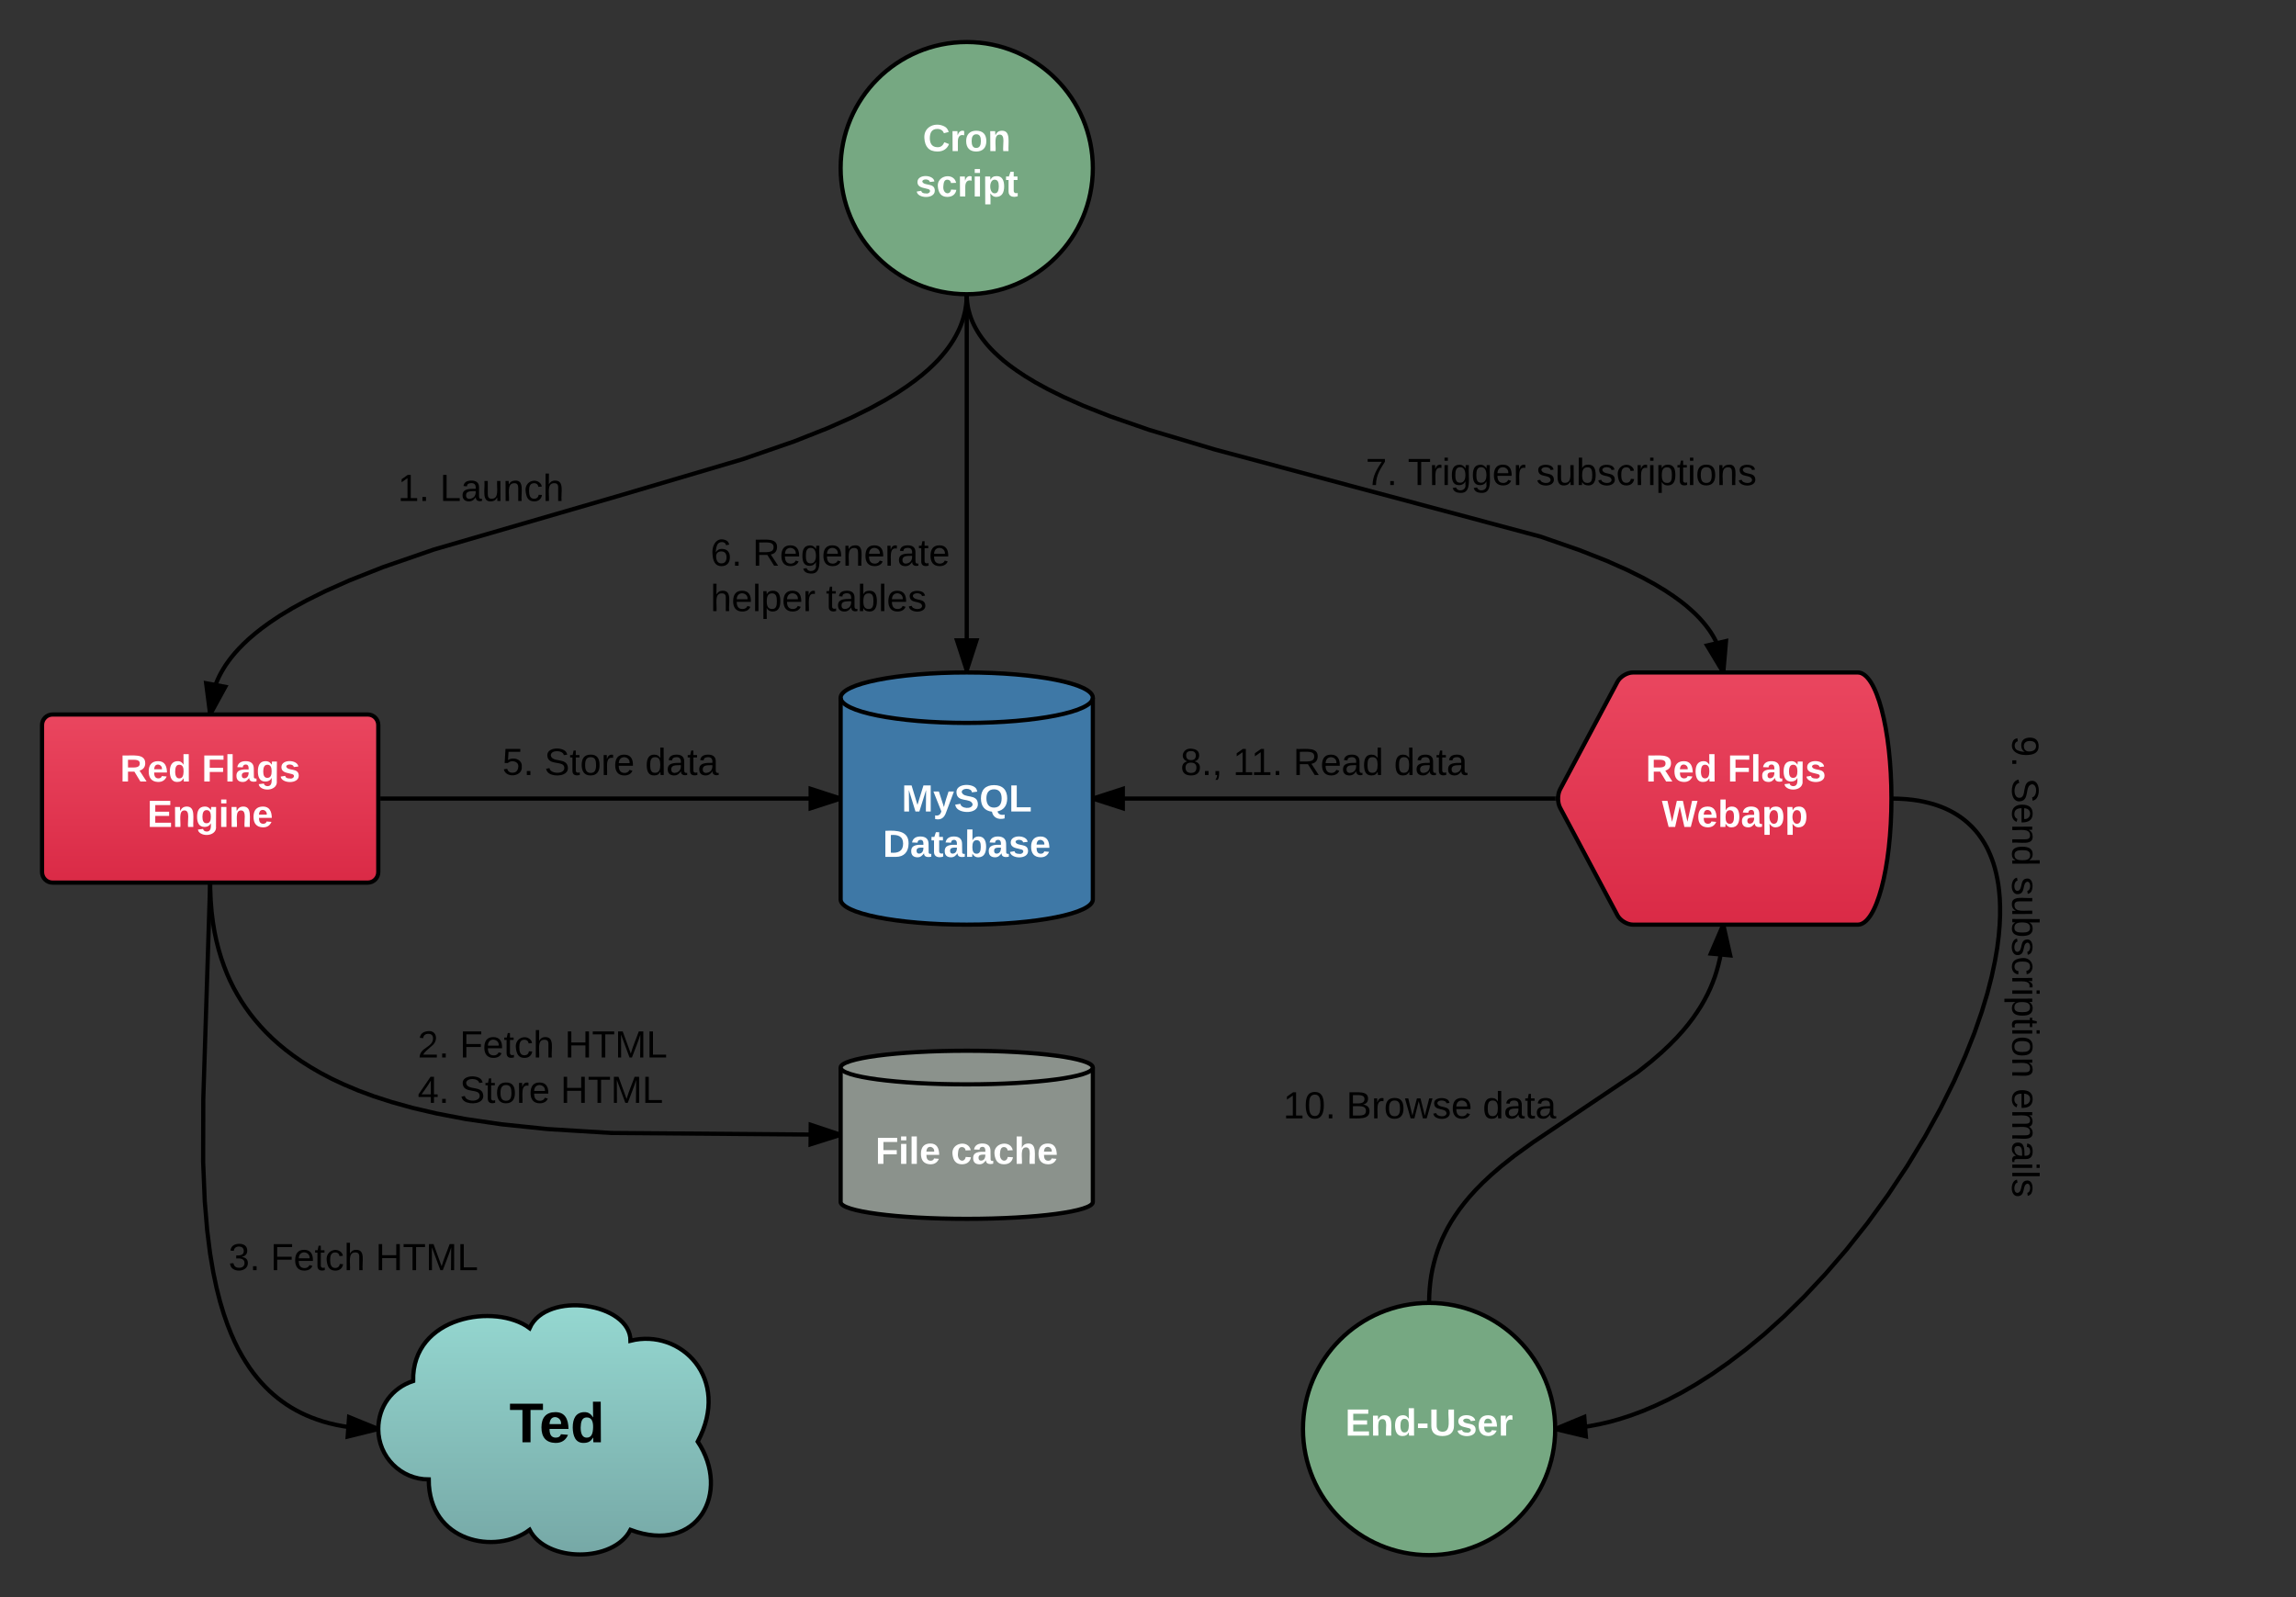<svg xmlns="http://www.w3.org/2000/svg" xmlns:xlink="http://www.w3.org/1999/xlink" width="1092.5" height="760"><rect width="100%" height="100%" fill="#333333" stroke="none"/><g transform="translate(-220 -220)"><path d="M424 924c-13.25 0-24-10.75-24-24 0-10.6 6.5-19.55 16.58-22.83C416 846 456 840 472 852c8-18 48-12 48 6 24-6 48 18 32 48 16 24 0 54-32 42-8 15.6-40 15.6-48 0-16 12-48 6-48-24z" stroke="#000" stroke-width="2" fill="url(#a)"/><use xlink:href="#b" transform="matrix(1,0,0,1,400,840) translate(62.375 66.333)"/><path d="M740 792c0 4.42-26.86 8-60 8s-60-3.58-60-8v-64c0-4.42 26.86-8 60-8s60 3.58 60 8z" stroke="#000" stroke-width="2" fill="#8b928c"/><path d="M740 728c0 4.42-26.86 8-60 8s-60-3.58-60-8" stroke="#000" stroke-width="2" fill="none"/><use xlink:href="#c" transform="matrix(1,0,0,1,620,741) translate(16.555 32.837)"/><use xlink:href="#d" transform="matrix(1,0,0,1,620,741) translate(52.505 32.837)"/><path d="M400 900l-4.7-.1-4.3-.27-3.96-.4-3.67-.55-3.42-.65-3.2-.75-3-.84-2.85-.93-2.7-1-2.57-1.07-2.45-1.15-2.36-1.24-2.27-1.3-2.2-1.4-2.1-1.47-2.08-1.57-2.02-1.67-1.97-1.77-1.93-1.9-1.9-2.02-1.86-2.16-1.86-2.33-1.82-2.5-1.8-2.74-1.8-2.95-1.8-3.24-1.76-3.56-1.75-3.95-1.74-4.42-1.72-4.96-1.7-5.63-1.66-6.5-1.6-7.55-1.52-9-1.37-10.95-1.16-13.87-.77-18.75.07-29.95L320 640" stroke="#000" stroke-width="2" fill="none"/><path d="M400 900l-14.56 3.6.66-9.25z"/><path d="M400.1 898.97L400 900l.06 1.02-15.72 3.88.86-12zm-13.57 3.33l10.24-2.53-9.77-3.97zM321 640.03l-1-.03h1z"/><use xlink:href="#e" transform="matrix(1,0,0,1,328.746,810.029) translate(0 14.4)"/><use xlink:href="#f" transform="matrix(1,0,0,1,328.746,810.029) translate(20 14.4)"/><use xlink:href="#g" transform="matrix(1,0,0,1,328.746,810.029) translate(69.95 14.4)"/><path d="M620 760l-109.13-.87-30.43-1.87L458.6 755l-17.02-2.5-13.83-2.64-11.56-2.7-9.86-2.75-8.52-2.75-7.45-2.77-6.58-2.77-5.9-2.75-5.26-2.76-4.77-2.76-4.34-2.75-3.96-2.76-3.64-2.76-3.35-2.77-3.1-2.78-2.88-2.82-2.67-2.85-2.5-2.9-2.33-2.93-2.17-3-2.04-3.06-1.9-3.14-1.8-3.24-1.65-3.33-1.54-3.46-1.4-3.6-1.32-3.76-1.18-3.93-1.06-4.12-.93-4.36-.77-4.62-.62-4.93-.43-5.28-.24-5.7-.03-3" stroke="#000" stroke-width="2" fill="none"/><path d="M620 760l-14.3 4.52.07-9.27z"/><path d="M620 758.95v2.1l-15.32 4.84.1-12.03zm-13.3 4.2l10.06-3.18-10-3.33zM319 640.06V640h1z"/><use xlink:href="#h" transform="matrix(1,0,0,1,418.755,708.811) translate(0 14.4)"/><use xlink:href="#f" transform="matrix(1,0,0,1,418.755,708.811) translate(20 14.4)"/><use xlink:href="#i" transform="matrix(1,0,0,1,418.755,708.811) translate(69.95 14.4)"/><use xlink:href="#j" transform="matrix(1,0,0,1,418.755,708.811) translate(0 36)"/><use xlink:href="#k" transform="matrix(1,0,0,1,418.755,708.811) translate(20 36)"/><use xlink:href="#g" transform="matrix(1,0,0,1,418.755,708.811) translate(67.95 36)"/><path d="M740 300c0 33.14-26.86 60-60 60s-60-26.86-60-60 26.86-60 60-60 60 26.86 60 60z" stroke="#000" stroke-width="2" fill="#76a882"/><use xlink:href="#l" transform="matrix(1,0,0,1,620,240) translate(39.08 51.9)"/><use xlink:href="#m" transform="matrix(1,0,0,1,620,240) translate(35.555 73.5)"/><path d="M240 565c0-2.76 2.24-5 5-5h150c2.76 0 5 2.24 5 5v70c0 2.76-2.24 5-5 5H245c-2.76 0-5-2.24-5-5z" stroke="#000" stroke-width="2" fill="url(#n)"/><use xlink:href="#o" transform="matrix(1,0,0,1,240,560) translate(37.105 31.9)"/><use xlink:href="#p" transform="matrix(1,0,0,1,240,560) translate(76.005 31.9)"/><use xlink:href="#q" transform="matrix(1,0,0,1,240,560) translate(50.08 53.5)"/><path d="M680 360l-.04 1.73-.1 1.7-.18 1.66-.24 1.64-.3 1.63-.4 1.63-.45 1.62-.54 1.63-.6 1.64-.7 1.65-.8 1.68-.9 1.72-1 1.75-1.15 1.8-1.28 1.85-1.46 1.92-1.65 2-1.87 2.1-2.16 2.18-2.47 2.33-2.87 2.47-3.35 2.65-3.94 2.86-4.7 3.13-5.7 3.43-7.02 3.85-8.86 4.4-11.57 5.13-15.93 6.3-24.28 8.4-60.22 17.8-86.77 25.2-24.27 8.4-15.92 6.3-11.56 5.13-8.86 4.4-7.02 3.84-5.7 3.44-4.7 3.14-3.94 2.86-3.35 2.65-2.87 2.47-2.47 2.33-2.16 2.2-1.88 2.08-1.66 2-1.46 1.92-1.3 1.85-1.13 1.8-1.02 1.75-.9 1.72-.78 1.68-.7 1.66-.6 1.65-.54 1.63-.45 1.62-.38 1.63-.3 1.63-.25 1.65-.18 1.68-.1 1.7L320 560" stroke="#000" stroke-width="2" fill="none"/><path d="M680.98 360.2l-1-.2h.02l1.02-.04zM327.2 546.84L320 560l-1.9-14.88z"/><path d="M328.73 546.1l-7.6 13.9H319l-2.08-16.1zm-8.13 10.72l5.06-9.25-6.4-1.2z"/><use xlink:href="#r" transform="matrix(1,0,0,1,409.347,443.986) translate(0 14.4)"/><use xlink:href="#s" transform="matrix(1,0,0,1,409.347,443.986) translate(20 14.4)"/><path d="M740 648c0 6.63-26.86 12-60 12s-60-5.37-60-12v-96c0-6.63 26.86-12 60-12s60 5.37 60 12z" stroke="#000" stroke-width="2" fill="#3e78a6"/><path d="M740 552c0 6.63-26.86 12-60 12s-60-5.37-60-12" stroke="#000" stroke-width="2" fill="none"/><use xlink:href="#t" transform="matrix(1,0,0,1,620,569) translate(29.055 37.15)"/><use xlink:href="#u" transform="matrix(1,0,0,1,620,569) translate(20.08 58.75)"/><path d="M401 600h219" stroke="#000" stroke-width="2" fill="none"/><path d="M401 601h-1v-2h1zM620 600l-14.27 4.64v-9.28z"/><path d="M620 598.95v2.1L604.73 606v-12zm-13.27 4.3l10.03-3.25-10.03-3.26z"/><use xlink:href="#v" transform="matrix(1,0,0,1,459.027,574.4) translate(0 14.4)"/><use xlink:href="#k" transform="matrix(1,0,0,1,459.027,574.4) translate(20 14.4)"/><use xlink:href="#w" transform="matrix(1,0,0,1,459.027,574.4) translate(67.95 14.4)"/><path d="M989.65 544.4c1.3-2.42 4.6-4.4 7.35-4.4h107c8.84 0 16 26.86 16 60s-7.16 60-16 60H997c-2.76 0-6.05-1.98-7.35-4.4l-27.3-51.2c-1.3-2.42-1.3-6.38 0-8.8z" stroke="#000" stroke-width="2" fill="url(#x)"/><use xlink:href="#o" transform="matrix(1,0,0,1,960,540) translate(43.105 51.9)"/><use xlink:href="#p" transform="matrix(1,0,0,1,960,540) translate(82.005 51.9)"/><use xlink:href="#y" transform="matrix(1,0,0,1,960,540) translate(50.78 73.5)"/><path d="M740 600h220" stroke="#000" stroke-width="2" fill="none"/><path d="M754.27 604.64L740 600l14.27-4.64z"/><path d="M755.27 606L740 601.06v-2.1l15.27-4.96zm-12.03-6l10.03 3.26v-6.52zM961.4 600.45l.06.55H960v-2h1.47z"/><use xlink:href="#z" transform="matrix(1,0,0,1,781.702,574.4) translate(0 14.4)"/><use xlink:href="#A" transform="matrix(1,0,0,1,781.702,574.4) translate(25 14.4)"/><use xlink:href="#B" transform="matrix(1,0,0,1,781.702,574.4) translate(53.65 14.4)"/><use xlink:href="#w" transform="matrix(1,0,0,1,781.702,574.4) translate(101.6 14.4)"/><path d="M960 900c0 33.14-26.86 60-60 60s-60-26.86-60-60 26.86-60 60-60 60 26.86 60 60z" stroke="#000" stroke-width="2" fill="#76a882"/><use xlink:href="#C" transform="matrix(1,0,0,1,840,840) translate(20.105 63.15)"/><path d="M900 840l.07-3.54.22-3.38.33-3.23.45-3.12.58-3 .7-2.94.8-2.87.9-2.82 1.03-2.76 1.15-2.76 1.3-2.74 1.43-2.76 1.6-2.77 1.8-2.8 2-2.9 2.25-2.96 2.55-3.08 2.92-3.24 3.4-3.46 4-3.75 4.87-4.2 6.24-4.94 8.95-6.46 49.84-33.46 6.23-4.94 4.87-4.2 4-3.76 3.4-3.46 2.92-3.24 2.55-3.08 2.25-2.97 2-2.9 1.8-2.8 1.6-2.78 1.44-2.76 1.3-2.74 1.15-2.76 1.04-2.77.9-2.83.8-2.86.7-2.92.58-3 .45-3.13.34-3.23.23-3.38.07-3.54" stroke="#000" stroke-width="2" fill="none"/><path d="M900.05 840H900l-1 .04v-.14zM1043.28 674.64l-9.23-.87L1040 660z"/><path d="M1044.56 675.76l-11.97-1.12 6.3-14.64h2.12zm-9.04-2.86l6.5.6-2.32-10.28z"/><g><use xlink:href="#D" transform="matrix(1,0,0,1,830.612,737.775) translate(0 14.4)"/><use xlink:href="#E" transform="matrix(1,0,0,1,830.612,737.775) translate(30 14.4)"/><use xlink:href="#F" transform="matrix(1,0,0,1,830.612,737.775) translate(94.9 14.4)"/></g><path d="M1159.9 525c0-2.76 2.24-5 5-5h33.2c2.76 0 5 2.24 5 5v310c0 2.76-2.24 5-5 5h-33.2c-2.76 0-5-2.24-5-5z" fill="none"/><g><use xlink:href="#G" transform="matrix(-1.8369701987210297e-16,1,-1,-1.8369701987210297e-16,1203.1,520) translate(50.15 25.6)"/><use xlink:href="#H" transform="matrix(-1.8369701987210297e-16,1,-1,-1.8369701987210297e-16,1203.1,520) translate(70.15 25.6)"/><use xlink:href="#I" transform="matrix(-1.8369701987210297e-16,1,-1,-1.8369701987210297e-16,1203.1,520) translate(117.15 25.6)"/><use xlink:href="#J" transform="matrix(-1.8369701987210297e-16,1,-1,-1.8369701987210297e-16,1203.1,520) translate(218 25.6)"/></g><path d="M1120 600l3.68.08 3.34.2 3.04.32 2.78.4 2.56.5 2.36.56 2.2.6 2.05.67 1.93.72 1.8.75 1.7.8 1.6.84 1.52.88 1.45.92 1.37.95 1.32 1 1.25 1.04 1.2 1.1 1.17 1.12 1.12 1.2 1.08 1.24 1.03 1.3 1 1.4.97 1.44.93 1.53.9 1.62.84 1.72.8 1.83.78 1.96.74 2.1.68 2.27.62 2.44.56 2.65.5 2.86.38 3.14.3 3.43.14 3.77v4.17l-.2 4.62-.43 5.13-.72 5.73-1.1 6.4-1.52 7.17-2.06 8.03-2.72 8.97-3.47 9.98-4.37 11-5.34 12-6.4 12.87-7.42 13.5-8.38 13.84-9.17 13.8-9.75 13.4-10.05 12.7-10.12 11.7-9.97 10.64-9.67 9.48-9.28 8.37-8.83 7.3-8.35 6.34-7.86 5.47-7.4 4.7-6.95 4.02-6.55 3.42-6.17 2.9-5.83 2.46-5.52 2.05-5.23 1.7-4.98 1.4-4.76 1.1-4.54.87-4.37.65-4.2.44-4.07.26-3.93.08" stroke="#000" stroke-width="2" fill="none"/><path d="M1120.1 599l-.1 1.08V600l-.03-1zM974.6 903.5L960 900l13.85-5.75z"/><path d="M975.7 904.78l-15.74-3.76.04-1.02-.04-1.07 14.78-6.13zm-12.47-5.04l10.25 2.46-.5-6.5z"/><path d="M680 360v179" stroke="#000" stroke-width="2" fill="none"/><path d="M680 360l1-.04v.04h-2v-.04zM680 539l-4.64-14.27h9.28z"/><path d="M680.72 540.03L680 540l-.72.02-5.3-16.3h12.03zm-3.98-14.3l3.26 10.03 3.26-10.03z"/><g><use xlink:href="#K" transform="matrix(1,0,0,1,558.1,474.8) translate(0 14.4)"/><use xlink:href="#L" transform="matrix(1,0,0,1,558.1,474.8) translate(20 14.4)"/><use xlink:href="#M" transform="matrix(1,0,0,1,558.1,474.8) translate(0 36)"/><use xlink:href="#N" transform="matrix(1,0,0,1,558.1,474.8) translate(54.9 36)"/></g><path d="M680 360l.03 1.4.1 1.38.13 1.36.2 1.34.25 1.34.33 1.33.37 1.34.43 1.33.5 1.35.58 1.37.67 1.4.74 1.4.85 1.47.95 1.5 1.08 1.54 1.22 1.6 1.38 1.68 1.58 1.75 1.8 1.83 2.1 1.95 2.4 2.1 2.82 2.22 3.33 2.4 3.98 2.65 4.8 2.9 5.9 3.23 7.4 3.67 9.56 4.25 12.86 5.07 18.5 6.42 31.02 9.27L953.2 475.4l18.5 6.43 12.86 5.07 9.56 4.25 7.4 3.67 5.9 3.23 4.8 2.9 3.97 2.64 3.32 2.4 2.82 2.23 2.4 2.1 2.1 1.94 1.8 1.84 1.58 1.76 1.38 1.68 1.22 1.6 1.08 1.54.95 1.5.84 1.46.73 1.42.66 1.4.56 1.36.5 1.35.44 1.34.37 1.35.32 1.33.24 1.34.2 1.34.14 1.36.1 1.38.02 1.4" stroke="#000" stroke-width="2" fill="none"/><path d="M680 360l-.97.23-.07-.27zM1040 540l-7.73-12.85 9.03-2.1z"/><path d="M1041 540h-2.17l-8.13-13.52 11.7-2.7zm-7.17-12.2l5.44 9.05.9-10.5z"/><g><use xlink:href="#O" transform="matrix(1,0,0,1,869.882,436.411) translate(0 14.4)"/><use xlink:href="#P" transform="matrix(1,0,0,1,869.882,436.411) translate(20 14.4)"/><use xlink:href="#Q" transform="matrix(1,0,0,1,869.882,436.411) translate(81.15 14.4)"/></g><defs><linearGradient gradientUnits="userSpaceOnUse" id="a" x1="560" y1="840" x2="560" y2="960"><stop offset="0%" stop-color="#95d8d1"/><stop offset="100%" stop-color="#76a8a6"/></linearGradient><path d="M136-208V0H84v-208H4v-40h212v40h-80" id="R"/><path d="M185-48c-13 30-37 53-82 52C43 2 14-33 14-96s30-98 90-98c62 0 83 45 84 108H66c0 31 8 55 39 56 18 0 30-7 34-22zm-45-69c5-46-57-63-70-21-2 6-4 13-4 21h74" id="S"/><path d="M88-194c31-1 46 15 58 34l-1-101h50l1 261h-48c-2-10 0-23-3-31C134-8 116 4 84 4 32 4 16-41 15-95c0-56 19-97 73-99zm17 164c33 0 40-30 41-66 1-37-9-64-41-64s-38 30-39 65c0 43 13 65 39 65" id="T"/><g id="b"><use transform="matrix(0.074,0,0,0.074,0,0)" xlink:href="#R"/><use transform="matrix(0.074,0,0,0.074,14.222,0)" xlink:href="#S"/><use transform="matrix(0.074,0,0,0.074,29.037,0)" xlink:href="#T"/></g><path fill="#fff" d="M76-208v77h127v40H76V0H24v-248h183v40H76" id="U"/><path fill="#fff" d="M25-224v-37h50v37H25zM25 0v-190h50V0H25" id="V"/><path fill="#fff" d="M25 0v-261h50V0H25" id="W"/><path fill="#fff" d="M185-48c-13 30-37 53-82 52C43 2 14-33 14-96s30-98 90-98c62 0 83 45 84 108H66c0 31 8 55 39 56 18 0 30-7 34-22zm-45-69c5-46-57-63-70-21-2 6-4 13-4 21h74" id="X"/><g id="c"><use transform="matrix(0.05,0,0,0.05,0,0)" xlink:href="#U"/><use transform="matrix(0.05,0,0,0.05,10.95,0)" xlink:href="#V"/><use transform="matrix(0.05,0,0,0.05,15.95,0)" xlink:href="#W"/><use transform="matrix(0.05,0,0,0.05,20.95,0)" xlink:href="#X"/></g><path fill="#fff" d="M190-63c-7 42-38 67-86 67-59 0-84-38-90-98-12-110 154-137 174-36l-49 2c-2-19-15-32-35-32-30 0-35 28-38 64-6 74 65 87 74 30" id="Y"/><path fill="#fff" d="M133-34C117-15 103 5 69 4 32 3 11-16 11-54c-1-60 55-63 116-61 1-26-3-47-28-47-18 1-26 9-28 27l-52-2c7-38 36-58 82-57s74 22 75 68l1 82c-1 14 12 18 25 15v27c-30 8-71 5-69-32zm-48 3c29 0 43-24 42-57-32 0-66-3-65 30 0 17 8 27 23 27" id="Z"/><path fill="#fff" d="M114-157C55-157 80-60 75 0H25v-261h50l-1 109c12-26 28-41 61-42 86-1 58 113 63 194h-50c-7-57 23-157-34-157" id="aa"/><g id="d"><use transform="matrix(0.05,0,0,0.05,0,0)" xlink:href="#Y"/><use transform="matrix(0.05,0,0,0.05,10,0)" xlink:href="#Z"/><use transform="matrix(0.05,0,0,0.05,20,0)" xlink:href="#Y"/><use transform="matrix(0.05,0,0,0.05,30,0)" xlink:href="#aa"/><use transform="matrix(0.05,0,0,0.05,40.95,0)" xlink:href="#X"/></g><path d="M126-127c33 6 58 20 58 59 0 88-139 92-164 29-3-8-5-16-6-25l32-3c6 27 21 44 54 44 32 0 52-15 52-46 0-38-36-46-79-43v-28c39 1 72-4 72-42 0-27-17-43-46-43-28 0-47 15-49 41l-32-3c6-42 35-63 81-64 48-1 79 21 79 65 0 36-21 52-52 59" id="ab"/><path d="M33 0v-38h34V0H33" id="ac"/><g id="e"><use transform="matrix(0.05,0,0,0.05,0,0)" xlink:href="#ab"/><use transform="matrix(0.05,0,0,0.05,10,0)" xlink:href="#ac"/></g><path d="M63-220v92h138v28H63V0H30v-248h175v28H63" id="ad"/><path d="M100-194c63 0 86 42 84 106H49c0 40 14 67 53 68 26 1 43-12 49-29l28 8c-11 28-37 45-77 45C44 4 14-33 15-96c1-61 26-98 85-98zm52 81c6-60-76-77-97-28-3 7-6 17-6 28h103" id="ae"/><path d="M59-47c-2 24 18 29 38 22v24C64 9 27 4 27-40v-127H5v-23h24l9-43h21v43h35v23H59v120" id="af"/><path d="M96-169c-40 0-48 33-48 73s9 75 48 75c24 0 41-14 43-38l32 2c-6 37-31 61-74 61-59 0-76-41-82-99-10-93 101-131 147-64 4 7 5 14 7 22l-32 3c-4-21-16-35-41-35" id="ag"/><path d="M106-169C34-169 62-67 57 0H25v-261h32l-1 103c12-21 28-36 61-36 89 0 53 116 60 194h-32v-121c2-32-8-49-39-48" id="ah"/><g id="f"><use transform="matrix(0.05,0,0,0.05,0,0)" xlink:href="#ad"/><use transform="matrix(0.05,0,0,0.05,10.95,0)" xlink:href="#ae"/><use transform="matrix(0.05,0,0,0.05,20.95,0)" xlink:href="#af"/><use transform="matrix(0.05,0,0,0.05,25.95,0)" xlink:href="#ag"/><use transform="matrix(0.05,0,0,0.05,34.95,0)" xlink:href="#ah"/></g><path d="M197 0v-115H63V0H30v-248h33v105h134v-105h34V0h-34" id="ai"/><path d="M127-220V0H93v-220H8v-28h204v28h-85" id="aj"/><path d="M240 0l2-218c-23 76-54 145-80 218h-23L58-218 59 0H30v-248h44l77 211c21-75 51-140 76-211h43V0h-30" id="ak"/><path d="M30 0v-248h33v221h125V0H30" id="al"/><g id="g"><use transform="matrix(0.05,0,0,0.05,0,0)" xlink:href="#ai"/><use transform="matrix(0.05,0,0,0.05,12.95,0)" xlink:href="#aj"/><use transform="matrix(0.05,0,0,0.05,23.9,0)" xlink:href="#ak"/><use transform="matrix(0.05,0,0,0.05,38.85,0)" xlink:href="#al"/></g><path d="M101-251c82-7 93 87 43 132L82-64C71-53 59-42 53-27h129V0H18c2-99 128-94 128-182 0-28-16-43-45-43s-46 15-49 41l-32-3c6-41 34-60 81-64" id="am"/><g id="h"><use transform="matrix(0.05,0,0,0.05,0,0)" xlink:href="#am"/><use transform="matrix(0.05,0,0,0.05,10,0)" xlink:href="#ac"/></g><g id="i"><use transform="matrix(0.05,0,0,0.05,0,0)" xlink:href="#ai"/><use transform="matrix(0.05,0,0,0.05,12.95,0)" xlink:href="#aj"/><use transform="matrix(0.05,0,0,0.05,23.9,0)" xlink:href="#ak"/><use transform="matrix(0.05,0,0,0.05,38.85,0)" xlink:href="#al"/></g><path d="M155-56V0h-30v-56H8v-25l114-167h33v167h35v25h-35zm-30-156c-27 46-58 90-88 131h88v-131" id="an"/><g id="j"><use transform="matrix(0.05,0,0,0.05,0,0)" xlink:href="#an"/><use transform="matrix(0.05,0,0,0.05,10,0)" xlink:href="#ac"/></g><path d="M185-189c-5-48-123-54-124 2 14 75 158 14 163 119 3 78-121 87-175 55-17-10-28-26-33-46l33-7c5 56 141 63 141-1 0-78-155-14-162-118-5-82 145-84 179-34 5 7 8 16 11 25" id="ao"/><path d="M100-194c62-1 85 37 85 99 1 63-27 99-86 99S16-35 15-95c0-66 28-99 85-99zM99-20c44 1 53-31 53-75 0-43-8-75-51-75s-53 32-53 75 10 74 51 75" id="ap"/><path d="M114-163C36-179 61-72 57 0H25l-1-190h30c1 12-1 29 2 39 6-27 23-49 58-41v29" id="aq"/><g id="k"><use transform="matrix(0.05,0,0,0.05,0,0)" xlink:href="#ao"/><use transform="matrix(0.05,0,0,0.05,12,0)" xlink:href="#af"/><use transform="matrix(0.05,0,0,0.05,17,0)" xlink:href="#ap"/><use transform="matrix(0.05,0,0,0.05,27,0)" xlink:href="#aq"/><use transform="matrix(0.05,0,0,0.05,32.95,0)" xlink:href="#ae"/></g><path fill="#fff" d="M67-125c0 53 21 87 73 88 37 1 54-22 65-47l45 17C233-25 199 4 140 4 58 4 20-42 15-125 8-235 124-281 211-232c18 10 29 29 36 50l-46 12c-8-25-30-41-62-41-52 0-71 34-72 86" id="ar"/><path fill="#fff" d="M135-150c-39-12-60 13-60 57V0H25l-1-190h47c2 13-1 29 3 40 6-28 27-53 61-41v41" id="as"/><path fill="#fff" d="M110-194c64 0 96 36 96 99 0 64-35 99-97 99-61 0-95-36-95-99 0-62 34-99 96-99zm-1 164c35 0 45-28 45-65 0-40-10-65-43-65-34 0-45 26-45 65 0 36 10 65 43 65" id="at"/><path fill="#fff" d="M135-194c87-1 58 113 63 194h-50c-7-57 23-157-34-157-59 0-34 97-39 157H25l-1-190h47c2 12-1 28 3 38 12-26 28-41 61-42" id="au"/><g id="l"><use transform="matrix(0.05,0,0,0.05,0,0)" xlink:href="#ar"/><use transform="matrix(0.05,0,0,0.05,12.95,0)" xlink:href="#as"/><use transform="matrix(0.05,0,0,0.05,19.95,0)" xlink:href="#at"/><use transform="matrix(0.05,0,0,0.05,30.9,0)" xlink:href="#au"/></g><path fill="#fff" d="M137-138c1-29-70-34-71-4 15 46 118 7 119 86 1 83-164 76-172 9l43-7c4 19 20 25 44 25 33 8 57-30 24-41C81-84 22-81 20-136c-2-80 154-74 161-7" id="av"/><path fill="#fff" d="M135-194c53 0 70 44 70 98 0 56-19 98-73 100-31 1-45-17-59-34 3 33 2 69 2 105H25l-1-265h48c2 10 0 23 3 31 11-24 29-35 60-35zM114-30c33 0 39-31 40-66 0-38-9-64-40-64-56 0-55 130 0 130" id="aw"/><path fill="#fff" d="M115-3C79 11 28 4 28-45v-112H4v-33h27l15-45h31v45h36v33H77v99c-1 23 16 31 38 25v30" id="ax"/><g id="m"><use transform="matrix(0.05,0,0,0.05,0,0)" xlink:href="#av"/><use transform="matrix(0.05,0,0,0.05,10,0)" xlink:href="#Y"/><use transform="matrix(0.05,0,0,0.05,20,0)" xlink:href="#as"/><use transform="matrix(0.05,0,0,0.05,27,0)" xlink:href="#V"/><use transform="matrix(0.05,0,0,0.05,32,0)" xlink:href="#aw"/><use transform="matrix(0.05,0,0,0.05,42.95,0)" xlink:href="#ax"/></g><linearGradient gradientUnits="userSpaceOnUse" id="n" x1="400" y1="560" x2="400" y2="640"><stop offset="0%" stop-color="#ea465f"/><stop offset="100%" stop-color="#da2a46"/></linearGradient><path fill="#fff" d="M240-174c0 40-23 61-54 70L253 0h-59l-57-94H76V0H24v-248c93 4 217-23 216 74zM76-134c48-2 112 12 112-38 0-48-66-32-112-35v73" id="ay"/><path fill="#fff" d="M88-194c31-1 46 15 58 34l-1-101h50l1 261h-48c-2-10 0-23-3-31C134-8 116 4 84 4 32 4 16-41 15-95c0-56 19-97 73-99zm17 164c33 0 40-30 41-66 1-37-9-64-41-64s-38 30-39 65c0 43 13 65 39 65" id="az"/><g id="o"><use transform="matrix(0.05,0,0,0.05,0,0)" xlink:href="#ay"/><use transform="matrix(0.05,0,0,0.05,12.95,0)" xlink:href="#X"/><use transform="matrix(0.05,0,0,0.05,22.95,0)" xlink:href="#az"/></g><path fill="#fff" d="M195-6C206 82 75 100 31 46c-4-6-6-13-8-21l49-6c3 16 16 24 34 25 40 0 42-37 40-79-11 22-30 35-61 35-53 0-70-43-70-97 0-56 18-96 73-97 30 0 46 14 59 34l2-30h47zm-90-29c32 0 41-27 41-63 0-35-9-62-40-62-32 0-39 29-40 63 0 36 9 62 39 62" id="aA"/><g id="p"><use transform="matrix(0.05,0,0,0.05,0,0)" xlink:href="#U"/><use transform="matrix(0.05,0,0,0.05,10.95,0)" xlink:href="#W"/><use transform="matrix(0.05,0,0,0.05,15.95,0)" xlink:href="#Z"/><use transform="matrix(0.05,0,0,0.05,25.95,0)" xlink:href="#aA"/><use transform="matrix(0.05,0,0,0.05,36.9,0)" xlink:href="#av"/></g><path fill="#fff" d="M24 0v-248h195v40H76v63h132v40H76v65h150V0H24" id="aB"/><g id="q"><use transform="matrix(0.05,0,0,0.05,0,0)" xlink:href="#aB"/><use transform="matrix(0.05,0,0,0.05,12,0)" xlink:href="#au"/><use transform="matrix(0.05,0,0,0.05,22.95,0)" xlink:href="#aA"/><use transform="matrix(0.05,0,0,0.05,33.9,0)" xlink:href="#V"/><use transform="matrix(0.05,0,0,0.05,38.9,0)" xlink:href="#au"/><use transform="matrix(0.05,0,0,0.05,49.85,0)" xlink:href="#X"/></g><path d="M27 0v-27h64v-190l-56 39v-29l58-41h29v221h61V0H27" id="aC"/><g id="r"><use transform="matrix(0.05,0,0,0.05,0,0)" xlink:href="#aC"/><use transform="matrix(0.05,0,0,0.05,10,0)" xlink:href="#ac"/></g><path d="M141-36C126-15 110 5 73 4 37 3 15-17 15-53c-1-64 63-63 125-63 3-35-9-54-41-54-24 1-41 7-42 31l-33-3c5-37 33-52 76-52 45 0 72 20 72 64v82c-1 20 7 32 28 27v20c-31 9-61-2-59-35zM48-53c0 20 12 33 32 33 41-3 63-29 60-74-43 2-92-5-92 41" id="aD"/><path d="M84 4C-5 8 30-112 23-190h32v120c0 31 7 50 39 49 72-2 45-101 50-169h31l1 190h-30c-1-10 1-25-2-33-11 22-28 36-60 37" id="aE"/><path d="M117-194c89-4 53 116 60 194h-32v-121c0-31-8-49-39-48C34-167 62-67 57 0H25l-1-190h30c1 10-1 24 2 32 11-22 29-35 61-36" id="aF"/><g id="s"><use transform="matrix(0.05,0,0,0.05,0,0)" xlink:href="#al"/><use transform="matrix(0.05,0,0,0.05,10,0)" xlink:href="#aD"/><use transform="matrix(0.05,0,0,0.05,20,0)" xlink:href="#aE"/><use transform="matrix(0.05,0,0,0.05,30,0)" xlink:href="#aF"/><use transform="matrix(0.05,0,0,0.05,40,0)" xlink:href="#ag"/><use transform="matrix(0.05,0,0,0.05,49,0)" xlink:href="#ah"/></g><path fill="#fff" d="M230 0l2-204L168 0h-37L68-204 70 0H24v-248h70l56 185 57-185h69V0h-46" id="aG"/><path fill="#fff" d="M123 10C108 53 80 86 19 72V37c35 8 53-11 59-39L3-190h52l48 148c12-52 28-100 44-148h51" id="aH"/><path fill="#fff" d="M169-182c-1-43-94-46-97-3 18 66 151 10 154 114 3 95-165 93-204 36-6-8-10-19-12-30l50-8c3 46 112 56 116 5-17-69-150-10-154-114-4-87 153-88 188-35 5 8 8 18 10 28" id="aI"/><path fill="#fff" d="M140-251c80 0 125 45 125 126 0 70-33 111-92 124 6 28 34 38 68 31l-1 36C177 83 129 55 120 2 51-6 15-50 15-125c0-81 44-126 125-126zm-1 214c52 0 73-35 73-88 0-50-21-86-72-86-52 0-73 35-73 86s22 88 72 88" id="aJ"/><path fill="#fff" d="M24 0v-248h52v208h133V0H24" id="aK"/><g id="t"><use transform="matrix(0.05,0,0,0.05,0,0)" xlink:href="#aG"/><use transform="matrix(0.05,0,0,0.05,14.95,0)" xlink:href="#aH"/><use transform="matrix(0.05,0,0,0.05,24.95,0)" xlink:href="#aI"/><use transform="matrix(0.05,0,0,0.05,36.95,0)" xlink:href="#aJ"/><use transform="matrix(0.05,0,0,0.05,50.95,0)" xlink:href="#aK"/></g><path fill="#fff" d="M24-248c120-7 223 5 221 122C244-46 201 0 124 0H24v-248zM76-40c74 7 117-18 117-86 0-67-45-88-117-82v168" id="aL"/><path fill="#fff" d="M135-194c52 0 70 43 70 98 0 56-19 99-73 100-30 1-46-15-58-35L72 0H24l1-261h50v104c11-23 29-37 60-37zM114-30c31 0 40-27 40-66 0-37-7-63-39-63s-41 28-41 65c0 36 8 64 40 64" id="aM"/><g id="u"><use transform="matrix(0.05,0,0,0.05,0,0)" xlink:href="#aL"/><use transform="matrix(0.05,0,0,0.05,12.95,0)" xlink:href="#Z"/><use transform="matrix(0.05,0,0,0.05,22.95,0)" xlink:href="#ax"/><use transform="matrix(0.05,0,0,0.05,28.9,0)" xlink:href="#Z"/><use transform="matrix(0.05,0,0,0.05,38.9,0)" xlink:href="#aM"/><use transform="matrix(0.05,0,0,0.05,49.85,0)" xlink:href="#Z"/><use transform="matrix(0.05,0,0,0.05,59.85,0)" xlink:href="#av"/><use transform="matrix(0.05,0,0,0.05,69.85,0)" xlink:href="#X"/></g><path d="M54-142c48-35 137-8 131 61C196 18 31 33 14-55l32-4c7 23 22 37 52 37 35-1 51-22 54-58 4-55-73-65-99-34H22l8-134h141v27H59" id="aN"/><g id="v"><use transform="matrix(0.05,0,0,0.05,0,0)" xlink:href="#aN"/><use transform="matrix(0.05,0,0,0.05,10,0)" xlink:href="#ac"/></g><path d="M85-194c31 0 48 13 60 33l-1-100h32l1 261h-30c-2-10 0-23-3-31C134-8 116 4 85 4 32 4 16-35 15-94c0-66 23-100 70-100zm9 24c-40 0-46 34-46 75 0 40 6 74 45 74 42 0 51-32 51-76 0-42-9-74-50-73" id="aO"/><g id="w"><use transform="matrix(0.05,0,0,0.05,0,0)" xlink:href="#aO"/><use transform="matrix(0.05,0,0,0.05,10,0)" xlink:href="#aD"/><use transform="matrix(0.05,0,0,0.05,20,0)" xlink:href="#af"/><use transform="matrix(0.05,0,0,0.05,25,0)" xlink:href="#aD"/></g><linearGradient gradientUnits="userSpaceOnUse" id="x" x1="1120" y1="540" x2="1120" y2="660"><stop offset="0%" stop-color="#ea465f"/><stop offset="100%" stop-color="#da2a46"/></linearGradient><path fill="#fff" d="M275 0h-61l-44-196L126 0H64L0-248h53L97-49l45-199h58l43 199 44-199h52" id="aP"/><g id="y"><use transform="matrix(0.05,0,0,0.05,0,0)" xlink:href="#aP"/><use transform="matrix(0.05,0,0,0.05,16.6,0)" xlink:href="#X"/><use transform="matrix(0.05,0,0,0.05,26.6,0)" xlink:href="#aM"/><use transform="matrix(0.05,0,0,0.05,37.55,0)" xlink:href="#Z"/><use transform="matrix(0.05,0,0,0.05,47.55,0)" xlink:href="#aw"/><use transform="matrix(0.05,0,0,0.05,58.5,0)" xlink:href="#aw"/></g><path d="M134-131c28 9 52 24 51 62-1 50-34 73-85 73S17-19 16-69c0-36 21-54 49-61-75-25-45-126 34-121 46 3 78 18 79 63 0 33-17 51-44 57zm-34-11c31 1 46-15 46-44 0-28-17-43-47-42-29 0-46 13-45 42 1 28 16 44 46 44zm1 122c35 0 51-18 51-52 0-30-18-46-53-46-33 0-51 17-51 47 0 34 19 51 53 51" id="aQ"/><path d="M68-38c1 34 0 65-14 84H32c9-13 17-26 17-46H33v-38h35" id="aR"/><g id="z"><use transform="matrix(0.05,0,0,0.05,0,0)" xlink:href="#aQ"/><use transform="matrix(0.05,0,0,0.05,10,0)" xlink:href="#ac"/><use transform="matrix(0.05,0,0,0.05,15,0)" xlink:href="#aR"/></g><g id="A"><use transform="matrix(0.05,0,0,0.05,0,0)" xlink:href="#aC"/><use transform="matrix(0.05,0,0,0.05,8.65,0)" xlink:href="#aC"/><use transform="matrix(0.05,0,0,0.05,18.65,0)" xlink:href="#ac"/></g><path d="M233-177c-1 41-23 64-60 70L243 0h-38l-65-103H63V0H30v-248c88 3 205-21 203 71zM63-129c60-2 137 13 137-47 0-61-80-42-137-45v92" id="aS"/><g id="B"><use transform="matrix(0.05,0,0,0.05,0,0)" xlink:href="#aS"/><use transform="matrix(0.05,0,0,0.05,12.95,0)" xlink:href="#ae"/><use transform="matrix(0.05,0,0,0.05,22.95,0)" xlink:href="#aD"/><use transform="matrix(0.05,0,0,0.05,32.95,0)" xlink:href="#aO"/></g><path fill="#fff" d="M14-72v-43h91v43H14" id="aT"/><path fill="#fff" d="M238-95c0 69-44 99-111 99C63 4 22-25 22-93v-155h51v151c-1 38 19 59 55 60 90 1 49-130 58-211h52v153" id="aU"/><g id="C"><use transform="matrix(0.05,0,0,0.05,0,0)" xlink:href="#aB"/><use transform="matrix(0.05,0,0,0.05,12,0)" xlink:href="#au"/><use transform="matrix(0.05,0,0,0.05,22.95,0)" xlink:href="#az"/><use transform="matrix(0.05,0,0,0.05,33.9,0)" xlink:href="#aT"/><use transform="matrix(0.05,0,0,0.05,39.85,0)" xlink:href="#aU"/><use transform="matrix(0.05,0,0,0.05,52.8,0)" xlink:href="#av"/><use transform="matrix(0.05,0,0,0.05,62.8,0)" xlink:href="#X"/><use transform="matrix(0.05,0,0,0.05,72.8,0)" xlink:href="#as"/></g><path d="M101-251c68 0 85 55 85 127S166 4 100 4C33 4 14-52 14-124c0-73 17-127 87-127zm-1 229c47 0 54-49 54-102s-4-102-53-102c-51 0-55 48-55 102 0 53 5 102 54 102" id="aV"/><g id="D"><use transform="matrix(0.05,0,0,0.05,0,0)" xlink:href="#aC"/><use transform="matrix(0.05,0,0,0.05,10,0)" xlink:href="#aV"/><use transform="matrix(0.05,0,0,0.05,20,0)" xlink:href="#ac"/></g><path d="M160-131c35 5 61 23 61 61C221 17 115-2 30 0v-248c76 3 177-17 177 60 0 33-19 50-47 57zm-97-11c50-1 110 9 110-42 0-47-63-36-110-37v79zm0 115c55-2 124 14 124-45 0-56-70-42-124-44v89" id="aW"/><path d="M206 0h-36l-40-164L89 0H53L-1-190h32L70-26l43-164h34l41 164 42-164h31" id="aX"/><path d="M135-143c-3-34-86-38-87 0 15 53 115 12 119 90S17 21 10-45l28-5c4 36 97 45 98 0-10-56-113-15-118-90-4-57 82-63 122-42 12 7 21 19 24 35" id="aY"/><g id="E"><use transform="matrix(0.05,0,0,0.05,0,0)" xlink:href="#aW"/><use transform="matrix(0.05,0,0,0.05,12,0)" xlink:href="#aq"/><use transform="matrix(0.05,0,0,0.05,17.95,0)" xlink:href="#ap"/><use transform="matrix(0.05,0,0,0.05,27.95,0)" xlink:href="#aX"/><use transform="matrix(0.05,0,0,0.05,40.9,0)" xlink:href="#aY"/><use transform="matrix(0.05,0,0,0.05,49.9,0)" xlink:href="#ae"/></g><g id="F"><use transform="matrix(0.05,0,0,0.05,0,0)" xlink:href="#aO"/><use transform="matrix(0.05,0,0,0.05,10,0)" xlink:href="#aD"/><use transform="matrix(0.05,0,0,0.05,20,0)" xlink:href="#af"/><use transform="matrix(0.05,0,0,0.05,25,0)" xlink:href="#aD"/></g><path d="M99-251c64 0 84 50 84 122C183-37 130 33 47-8c-14-7-20-23-25-40l30-5c6 39 69 39 84 7 9-19 16-44 16-74-10 22-31 35-62 35-49 0-73-33-73-83 0-54 28-83 82-83zm-1 141c31-1 51-18 51-49 0-36-14-67-51-67-34 0-49 23-49 58 0 34 15 58 49 58" id="aZ"/><g id="G"><use transform="matrix(0.05,0,0,0.05,0,0)" xlink:href="#aZ"/><use transform="matrix(0.05,0,0,0.05,10,0)" xlink:href="#ac"/></g><g id="H"><use transform="matrix(0.05,0,0,0.05,0,0)" xlink:href="#ao"/><use transform="matrix(0.05,0,0,0.05,12,0)" xlink:href="#ae"/><use transform="matrix(0.05,0,0,0.05,22,0)" xlink:href="#aF"/><use transform="matrix(0.05,0,0,0.05,32,0)" xlink:href="#aO"/></g><path d="M115-194c53 0 69 39 70 98 0 66-23 100-70 100C84 3 66-7 56-30L54 0H23l1-261h32v101c10-23 28-34 59-34zm-8 174c40 0 45-34 45-75 0-40-5-75-45-74-42 0-51 32-51 76 0 43 10 73 51 73" id="ba"/><path d="M24-231v-30h32v30H24zM24 0v-190h32V0H24" id="bb"/><path d="M115-194c55 1 70 41 70 98S169 2 115 4C84 4 66-9 55-30l1 105H24l-1-265h31l2 30c10-21 28-34 59-34zm-8 174c40 0 45-34 45-75s-6-73-45-74c-42 0-51 32-51 76 0 43 10 73 51 73" id="bc"/><g id="I"><use transform="matrix(0.05,0,0,0.05,0,0)" xlink:href="#aY"/><use transform="matrix(0.05,0,0,0.05,9,0)" xlink:href="#aE"/><use transform="matrix(0.05,0,0,0.05,19,0)" xlink:href="#ba"/><use transform="matrix(0.05,0,0,0.05,29,0)" xlink:href="#aY"/><use transform="matrix(0.05,0,0,0.05,38,0)" xlink:href="#ag"/><use transform="matrix(0.05,0,0,0.05,47,0)" xlink:href="#aq"/><use transform="matrix(0.05,0,0,0.05,52.95,0)" xlink:href="#bb"/><use transform="matrix(0.05,0,0,0.05,56.9,0)" xlink:href="#bc"/><use transform="matrix(0.05,0,0,0.05,66.9,0)" xlink:href="#af"/><use transform="matrix(0.05,0,0,0.05,71.9,0)" xlink:href="#bb"/><use transform="matrix(0.05,0,0,0.05,75.85,0)" xlink:href="#ap"/><use transform="matrix(0.05,0,0,0.05,85.85,0)" xlink:href="#aF"/></g><path d="M210-169c-67 3-38 105-44 169h-31v-121c0-29-5-50-35-48C34-165 62-65 56 0H25l-1-190h30c1 10-1 24 2 32 10-44 99-50 107 0 11-21 27-35 58-36 85-2 47 119 55 194h-31v-121c0-29-5-49-35-48" id="bd"/><path d="M24 0v-261h32V0H24" id="be"/><g id="J"><use transform="matrix(0.05,0,0,0.05,0,0)" xlink:href="#ae"/><use transform="matrix(0.05,0,0,0.05,10,0)" xlink:href="#bd"/><use transform="matrix(0.05,0,0,0.05,24.95,0)" xlink:href="#aD"/><use transform="matrix(0.05,0,0,0.05,34.95,0)" xlink:href="#bb"/><use transform="matrix(0.05,0,0,0.05,38.9,0)" xlink:href="#be"/><use transform="matrix(0.05,0,0,0.05,42.85,0)" xlink:href="#aY"/></g><path d="M110-160c48 1 74 30 74 79 0 53-28 85-80 85-65 0-83-55-86-122-5-90 50-162 133-122 14 7 22 21 27 39l-31 6c-5-40-67-38-82-6-9 19-15 44-15 74 11-20 30-34 60-33zm-7 138c34 0 49-23 49-58s-16-56-50-56c-29 0-50 16-49 49 1 36 15 65 50 65" id="bf"/><g id="K"><use transform="matrix(0.05,0,0,0.05,0,0)" xlink:href="#bf"/><use transform="matrix(0.05,0,0,0.05,10,0)" xlink:href="#ac"/></g><path d="M177-190C167-65 218 103 67 71c-23-6-38-20-44-43l32-5c15 47 100 32 89-28v-30C133-14 115 1 83 1 29 1 15-40 15-95c0-56 16-97 71-98 29-1 48 16 59 35 1-10 0-23 2-32h30zM94-22c36 0 50-32 50-73 0-42-14-75-50-75-39 0-46 34-46 75s6 73 46 73" id="bg"/><g id="L"><use transform="matrix(0.05,0,0,0.05,0,0)" xlink:href="#aS"/><use transform="matrix(0.05,0,0,0.05,12.95,0)" xlink:href="#ae"/><use transform="matrix(0.05,0,0,0.05,22.95,0)" xlink:href="#bg"/><use transform="matrix(0.05,0,0,0.05,32.95,0)" xlink:href="#ae"/><use transform="matrix(0.05,0,0,0.05,42.95,0)" xlink:href="#aF"/><use transform="matrix(0.05,0,0,0.05,52.95,0)" xlink:href="#ae"/><use transform="matrix(0.05,0,0,0.05,62.95,0)" xlink:href="#aq"/><use transform="matrix(0.05,0,0,0.05,68.9,0)" xlink:href="#aD"/><use transform="matrix(0.05,0,0,0.05,78.9,0)" xlink:href="#af"/><use transform="matrix(0.05,0,0,0.05,83.9,0)" xlink:href="#ae"/></g><g id="M"><use transform="matrix(0.05,0,0,0.05,0,0)" xlink:href="#ah"/><use transform="matrix(0.05,0,0,0.05,10,0)" xlink:href="#ae"/><use transform="matrix(0.05,0,0,0.05,20,0)" xlink:href="#be"/><use transform="matrix(0.05,0,0,0.05,23.95,0)" xlink:href="#bc"/><use transform="matrix(0.05,0,0,0.05,33.95,0)" xlink:href="#ae"/><use transform="matrix(0.05,0,0,0.05,43.95,0)" xlink:href="#aq"/></g><g id="N"><use transform="matrix(0.05,0,0,0.05,0,0)" xlink:href="#af"/><use transform="matrix(0.05,0,0,0.05,5,0)" xlink:href="#aD"/><use transform="matrix(0.05,0,0,0.05,15,0)" xlink:href="#ba"/><use transform="matrix(0.05,0,0,0.05,25,0)" xlink:href="#be"/><use transform="matrix(0.05,0,0,0.05,28.95,0)" xlink:href="#ae"/><use transform="matrix(0.05,0,0,0.05,38.95,0)" xlink:href="#aY"/></g><path d="M64 0c3-98 48-159 88-221H18v-27h164v26C143-157 98-101 97 0H64" id="bh"/><g id="O"><use transform="matrix(0.05,0,0,0.05,0,0)" xlink:href="#bh"/><use transform="matrix(0.05,0,0,0.05,10,0)" xlink:href="#ac"/></g><g id="P"><use transform="matrix(0.05,0,0,0.05,0,0)" xlink:href="#aj"/><use transform="matrix(0.05,0,0,0.05,10.3,0)" xlink:href="#aq"/><use transform="matrix(0.05,0,0,0.05,16.25,0)" xlink:href="#bb"/><use transform="matrix(0.05,0,0,0.05,20.2,0)" xlink:href="#bg"/><use transform="matrix(0.05,0,0,0.05,30.2,0)" xlink:href="#bg"/><use transform="matrix(0.05,0,0,0.05,40.2,0)" xlink:href="#ae"/><use transform="matrix(0.05,0,0,0.05,50.2,0)" xlink:href="#aq"/></g><g id="Q"><use transform="matrix(0.05,0,0,0.05,0,0)" xlink:href="#aY"/><use transform="matrix(0.05,0,0,0.05,9,0)" xlink:href="#aE"/><use transform="matrix(0.05,0,0,0.05,19,0)" xlink:href="#ba"/><use transform="matrix(0.05,0,0,0.05,29,0)" xlink:href="#aY"/><use transform="matrix(0.05,0,0,0.05,38,0)" xlink:href="#ag"/><use transform="matrix(0.05,0,0,0.05,47,0)" xlink:href="#aq"/><use transform="matrix(0.05,0,0,0.05,52.95,0)" xlink:href="#bb"/><use transform="matrix(0.05,0,0,0.05,56.9,0)" xlink:href="#bc"/><use transform="matrix(0.05,0,0,0.05,66.9,0)" xlink:href="#af"/><use transform="matrix(0.05,0,0,0.05,71.9,0)" xlink:href="#bb"/><use transform="matrix(0.05,0,0,0.05,75.85,0)" xlink:href="#ap"/><use transform="matrix(0.05,0,0,0.05,85.85,0)" xlink:href="#aF"/><use transform="matrix(0.05,0,0,0.05,95.85,0)" xlink:href="#aY"/></g></defs></g></svg>